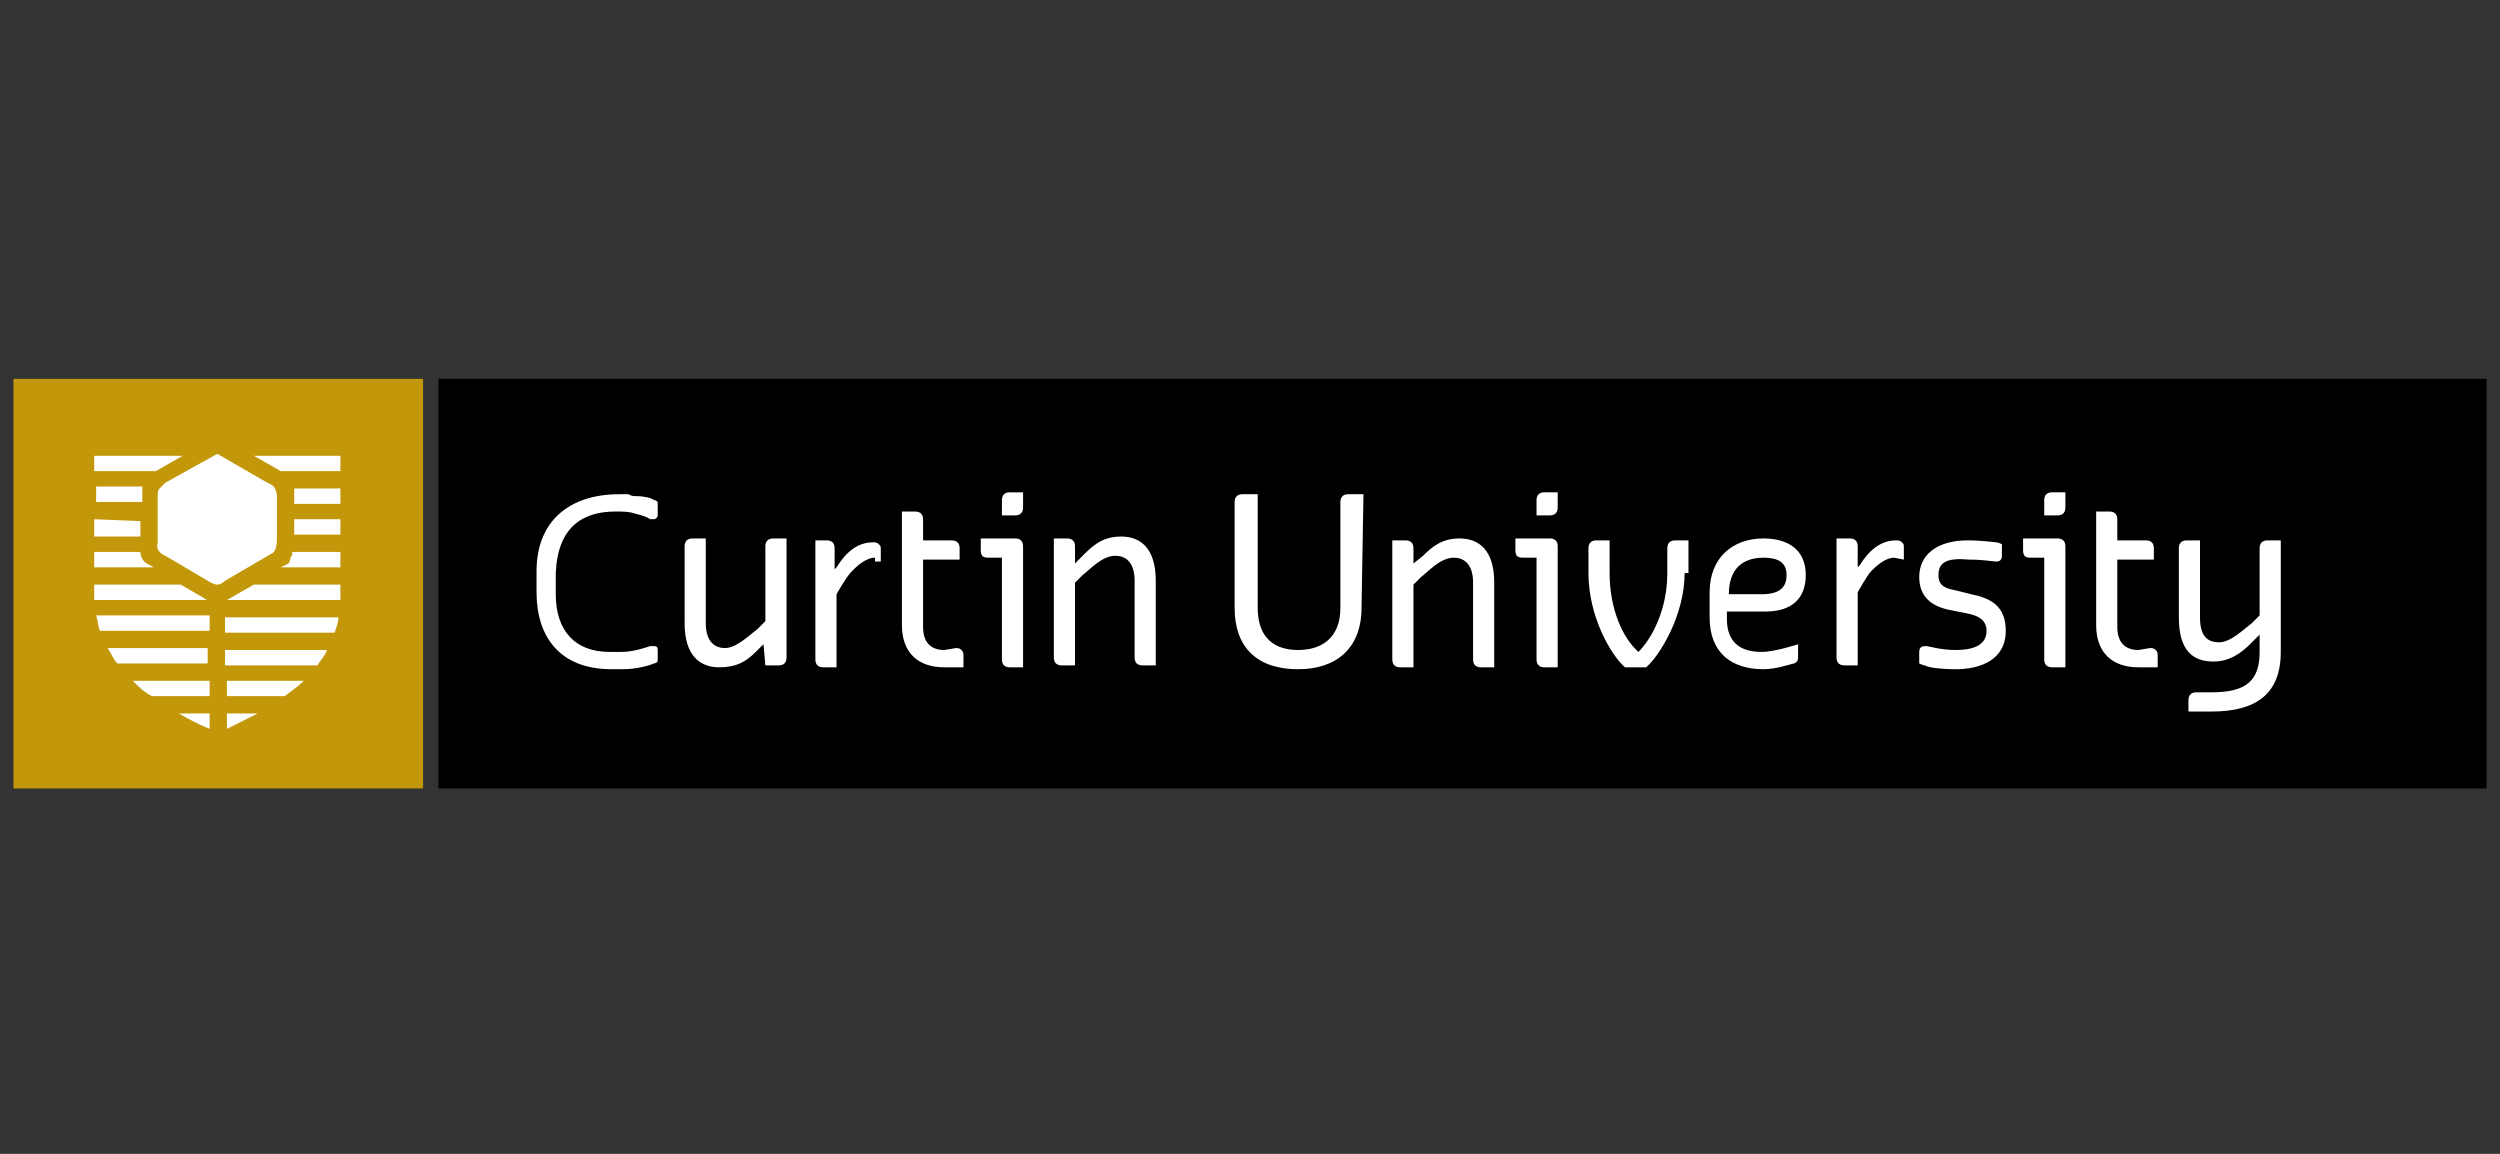 <svg xmlns="http://www.w3.org/2000/svg" width="130" height="60" viewBox="0 0 130 60">
  <rect x="0" y="0" width="130" height="60" fill="#333333" stroke="none"/>
  <g fill="none" transform="translate(0 19)">
    <polygon fill="#C29709" points=".7 .7 22 .7 22 22 .7 22"/>
    <path fill="#FFF" d="M11.3,4.6 L13.9,6.1 C13.9,6.1 14.2,6.2 14.3,6.4 C14.4,6.6 14.4,6.8 14.4,6.8 L14.4,9.1 C14.4,9.1 14.4,9.4 14.3,9.6 C14.2,9.8 14.1,9.8 14.1,9.8 L11.7,11.2 C11.7,11.2 11.5,11.4 11.3,11.4 C11.1,11.4 10.8,11.2 10.8,11.2 L8.6,9.9 C8.6,9.9 8.5,9.9 8.3,9.7 C8.1,9.5 8.2,9.2 8.2,9.2 L8.2,6.7 C8.2,6.7 8.2,6.5 8.3,6.4 L8.6,6.1 L11.3,4.6 Z M4.9,4.7 L4.9,5.5 L8.1,5.5 L9.5,4.7 L4.9,4.7 Z M17.7,4.7 L13.2,4.7 L14.6,5.5 L17.7,5.5 L17.7,4.7 Z M15.3,7.2 L17.7,7.2 L17.7,6.4 L15.3,6.4 L15.3,7.2 Z M7.4,6.3 L5,6.3 L5,7.1 L7.4,7.1 L7.4,6.3 Z M15.3,8 L17.7,8 L17.7,8.8 L15.3,8.8 L15.3,8 Z M4.9,8 L4.9,8.9 L7.3,8.9 L7.3,8.1 L4.9,8 Z M15,10.3 L14.6,10.5 L17.7,10.5 L17.7,9.7 L15.2,9.7 C15.2,9.8 15.2,9.9 15.1,10 C15.1,10.2 15,10.3 15,10.3 Z M7.5,10.2 C7.4,10.1 7.3,9.9 7.3,9.7 L4.9,9.7 L4.9,10.5 L8,10.5 L7.8,10.4 C7.9,10.4 7.7,10.4 7.5,10.2 Z M11.8,12.2 L17.7,12.2 L17.7,11.4 L13.2,11.4 L11.8,12.2 C11.9,12.1 11.8,12.2 11.8,12.2 Z M9.4,11.4 L4.9,11.4 L4.9,12.2 L10.8,12.2 C10.7,12.2 10.6,12.1 10.6,12.1 L9.4,11.4 Z M17.4,13.9 C17.5,13.6 17.6,13.3 17.6,13.1 L11.7,13.1 L11.7,13.9 L17.4,13.9 Z M5,13 C5.1,13.3 5.1,13.6 5.2,13.8 L10.9,13.8 L10.9,13 L5,13 Z M5.6,14.7 C5.8,15 5.9,15.3 6.1,15.5 L10.8,15.5 L10.8,14.7 L5.6,14.7 Z M16.5,15.6 C16.7,15.3 16.9,15.1 17,14.8 L11.7,14.8 L11.7,15.6 L16.5,15.6 Z M6.9,16.4 C7.2,16.7 7.5,17 7.9,17.2 L10.9,17.2 L10.9,16.4 L6.9,16.4 Z M14.8,17.2 C15.2,16.9 15.5,16.7 15.8,16.4 L11.8,16.4 L11.8,17.2 L14.8,17.2 Z M9.3,18.1 C9.8,18.4 10.4,18.7 10.9,18.9 L10.9,18.1 L9.3,18.1 Z M13.4,18.1 L11.8,18.1 L11.8,18.9 L13.4,18.1 Z"/>
    <polygon fill="#000" points="22.8 .7 129.3 .7 129.3 22 22.8 22"/>
    <g fill="#FFF" transform="translate(27 6)">
      <path d="M71.5 4C71 4 70.5 4.5 70.3 4.7 70.1 4.9 69.6 5.8 69.6 5.8L69.6 9.6 68.9 9.6C68.7 9.6 68.5 9.5 68.5 9.2L68.5 3 69.2 3C69.4 3 69.6 3.1 69.6 3.4L69.6 4.5 69.7 4.4C70.2 3.6 70.8 3.1 71.6 3.1 71.7 3.1 71.8 3.1 71.9 3.2 72 3.3 72 3.3 72 3.5L72 4.1 71.5 4zM43.8 6.6C43.8 8.7 42.5 9.8 40.5 9.8 38.4 9.8 37.2 8.7 37.2 6.6L37.2 1.1C37.2.9 37.3.7 37.6.7L38.4.7 38.4 6.6C38.4 8.2 39.3 8.8 40.5 8.8 41.7 8.8 42.7 8.2 42.7 6.6L42.7 1.1C42.7.9 42.8.7 43.1.7L43.9.7 43.8 6.6zM60.6 4.8C60.6 7 59.3 9.1 58.6 9.7L57.5 9.7C56.8 9.1 55.6 7.1 55.6 4.8L55.6 3.5C55.6 3.3 55.7 3.1 56 3.1L56.7 3.1 56.7 4.8C56.7 6.7 57.4 8.2 58.2 8.9 58.9 8.2 59.7 6.7 59.7 4.8L59.7 3.5C59.7 3.3 59.8 3.1 60.1 3.1L60.8 3.1 60.8 4.8 60.6 4.8zM64.6 5.9C65.6 5.9 65.9 5.5 65.9 4.9 65.9 4.2 65.4 4 64.7 4 63.6 4 62.9 4.6 62.9 5.9L64.6 5.9zM61.9 7.1L61.9 5.8C61.9 4 63.1 3 64.7 3 66 3 66.9 3.6 66.9 4.9 66.9 6.1 66.2 6.8 64.8 6.8L62.8 6.8 62.8 7.2C62.8 8.4 63.5 8.9 64.6 8.9 65.3 8.9 66.5 8.5 66.5 8.5L66.5 9.1C66.5 9.3 66.5 9.4 66.3 9.5 66.2 9.5 65.4 9.8 64.7 9.8 63.1 9.8 61.9 9 61.9 7.1zM73.8 4.9C73.8 5.5 74.2 5.6 74.7 5.7L75.5 5.9C76.5 6.1 77.3 6.5 77.3 7.8 77.3 9.3 76 9.8 74.7 9.8 73.9 9.8 73.2 9.7 73.1 9.6 73 9.6 72.8 9.5 72.8 9.5L72.8 8.9C72.8 8.7 72.9 8.6 73.1 8.6L73.2 8.6C73.3 8.6 73.9 8.8 74.7 8.8 75.7 8.8 76.3 8.5 76.3 7.8 76.3 7.2 75.8 7 75.3 6.9L74.3 6.7C73.4 6.5 72.8 6 72.8 5 72.8 3.8 73.8 3.1 75.3 3.1 76.1 3.1 76.7 3.2 76.8 3.2 76.9 3.2 77.1 3.3 77.1 3.3L77.1 3.9C77.1 4.1 77 4.2 76.8 4.2 76.6 4.2 76.2 4.1 75.4 4.1 74.3 4 73.8 4.2 73.8 4.9zM90.5 8L90 8.5C89.5 9 88.9 9.4 88.1 9.4 87 9.4 86.3 8.8 86.3 7.1L86.3 3.5C86.3 3.3 86.4 3.1 86.7 3.1L87.4 3.1 87.4 7.1C87.4 8.1 87.8 8.4 88.4 8.4 89 8.4 89.7 7.7 90.1 7.4L90.5 7 90.5 3.5C90.5 3.3 90.6 3.1 90.9 3.1L91.6 3.1 91.6 8.9C91.6 11.1 90.3 12 88 12L86.8 12 86.8 11.4C86.8 11.2 86.9 11 87.2 11L88 11C89.8 11 90.5 10.4 90.5 8.9L90.5 8zM84.8 8.7C84.9 8.7 85 8.7 85.1 8.8 85.2 8.9 85.2 9 85.2 9.1L85.2 9.7 84.2 9.7C82.9 9.7 82 9 82 7.5L82 1.6 82.7 1.6C82.9 1.6 83.1 1.7 83.1 2L83.1 3.1 84.6 3.1C84.8 3.1 85 3.2 85 3.5L85 4.1 83.1 4.1 83.1 7.6C83.1 8.4 83.5 8.8 84.2 8.8L84.8 8.7zM54 1.4C54 1.6 53.9 1.8 53.6 1.8L52.9 1.8 52.9 1C52.9.8 53 .6 53.3.6L54 .6 54 1.4zM54 9.3L54 9.7 53.3 9.7C53.1 9.7 52.9 9.6 52.9 9.3L52.9 4 52.2 4C51.9 4 51.8 3.9 51.8 3.6L51.8 3 53.6 3C53.8 3 54 3.1 54 3.4 54 3.4 54 9.3 54 9.3zM80.4 1.4C80.4 1.6 80.3 1.8 80 1.8L79.3 1.8 79.3 1C79.3.8 79.4.6 79.7.6L80.4.6 80.4 1.4zM80.4 9.3L80.4 9.7 79.7 9.7C79.5 9.7 79.3 9.6 79.3 9.3L79.3 4 78.6 4C78.3 4 78.2 3.9 78.2 3.6L78.2 3 80 3C80.2 3 80.4 3.1 80.4 3.4 80.4 3.4 80.4 9.3 80.4 9.3zM46.5 4.3L47 3.9C47.5 3.4 48 3 48.9 3 49.9 3 50.7 3.6 50.7 5.3L50.7 9.7 50 9.7C49.8 9.7 49.6 9.6 49.6 9.3L49.6 5.3C49.6 4.3 49.1 4 48.6 4 47.9 4 47.3 4.7 46.9 5L46.5 5.4 46.5 9.7 45.8 9.7C45.6 9.7 45.4 9.6 45.4 9.3L45.4 3.1 46.1 3.1C46.3 3.1 46.5 3.2 46.5 3.5 46.5 3.5 46.5 4.3 46.5 4.3zM12.7 8.5L12.3 8.9C11.8 9.4 11.3 9.7 10.4 9.7 9.4 9.7 8.6 9.1 8.6 7.4L8.6 3.4C8.6 3.2 8.7 3 9 3L9.7 3 9.7 7.4C9.7 8.4 10.2 8.7 10.7 8.7 11.3 8.7 12 8 12.4 7.7L12.8 7.3 12.8 3.4C12.8 3.2 12.9 3 13.2 3L13.9 3 13.9 9.2C13.9 9.4 13.8 9.6 13.5 9.6L12.8 9.6 12.7 8.5zM18.5 4C18 4 17.5 4.5 17.3 4.7 17 5 16.5 5.9 16.5 5.9L16.5 9.7 15.8 9.7C15.6 9.7 15.4 9.6 15.4 9.3L15.4 3.1 16 3.1C16.2 3.1 16.4 3.2 16.4 3.5L16.4 4.6 16.5 4.5C17 3.7 17.6 3.2 18.4 3.2 18.5 3.2 18.6 3.2 18.7 3.3 18.8 3.4 18.8 3.4 18.8 3.6L18.8 4.2 18.5 4.2 18.5 4zM22.7 8.7C22.8 8.7 22.9 8.7 23 8.8 23.1 8.9 23.1 9 23.1 9.1L23.1 9.7 22.1 9.7C20.8 9.7 19.9 9 19.9 7.5L19.9 1.6 20.6 1.6C20.8 1.6 21 1.7 21 2L21 3.1 22.5 3.1C22.7 3.1 22.9 3.2 22.9 3.5L22.9 4.1 21 4.1 21 7.6C21 8.4 21.4 8.8 22.1 8.8L22.7 8.7zM26.2 1.4C26.2 1.6 26.1 1.8 25.8 1.8L25.1 1.8 25.1 1C25.1.8 25.2.6 25.5.6L26.2.6 26.2 1.4zM26.2 9.3L26.2 9.7 25.5 9.7C25.3 9.7 25.1 9.6 25.1 9.3L25.1 4 24.4 4C24.1 4 24 3.9 24 3.6L24 3 25.8 3C26 3 26.2 3.1 26.2 3.4 26.2 3.4 26.2 9.3 26.2 9.3zM28.9 4.3L29.4 3.8C29.9 3.3 30.4 2.9 31.3 2.9 32.3 2.9 33.1 3.5 33.1 5.2L33.1 9.6 32.4 9.6C32.2 9.6 32 9.5 32 9.2L32 5.2C32 4.2 31.5 3.9 31 3.9 30.3 3.9 29.7 4.6 29.3 4.9L28.9 5.3 28.9 9.6 28.2 9.6C28 9.6 27.8 9.5 27.8 9.2L27.8 3 28.5 3C28.7 3 28.9 3.1 28.9 3.4 28.9 3.4 28.9 4.3 28.9 4.3zM5 1.6C5.4 1.6 5.7 1.6 6 1.7 6.4 1.8 6.7 1.9 6.8 2L7 2C7.1 2 7.2 1.9 7.2 1.8L7.2 1.1C7.2 1.1 7.1 1 7 1 6.9.9 6.5.8 6.1.8 6 .8 5.8.8 5.7.7L5.2.7C2.6.7.9 2.1.9 4.7L.9 5.8C.9 8.1 2.1 9.8 4.8 9.8L5.4 9.8C6.1 9.8 6.8 9.6 7 9.5 7.1 9.5 7.2 9.4 7.2 9.4L7.2 8.8C7.2 8.6 7.1 8.6 7 8.6L6.8 8.6C6.5 8.7 5.9 8.9 5.3 8.9L4.7 8.9C2.9 8.9 1.9 7.8 1.9 5.9L1.9 4.8C2 2.4 3.3 1.6 5 1.6z"/>
    </g>
  </g>
</svg>
